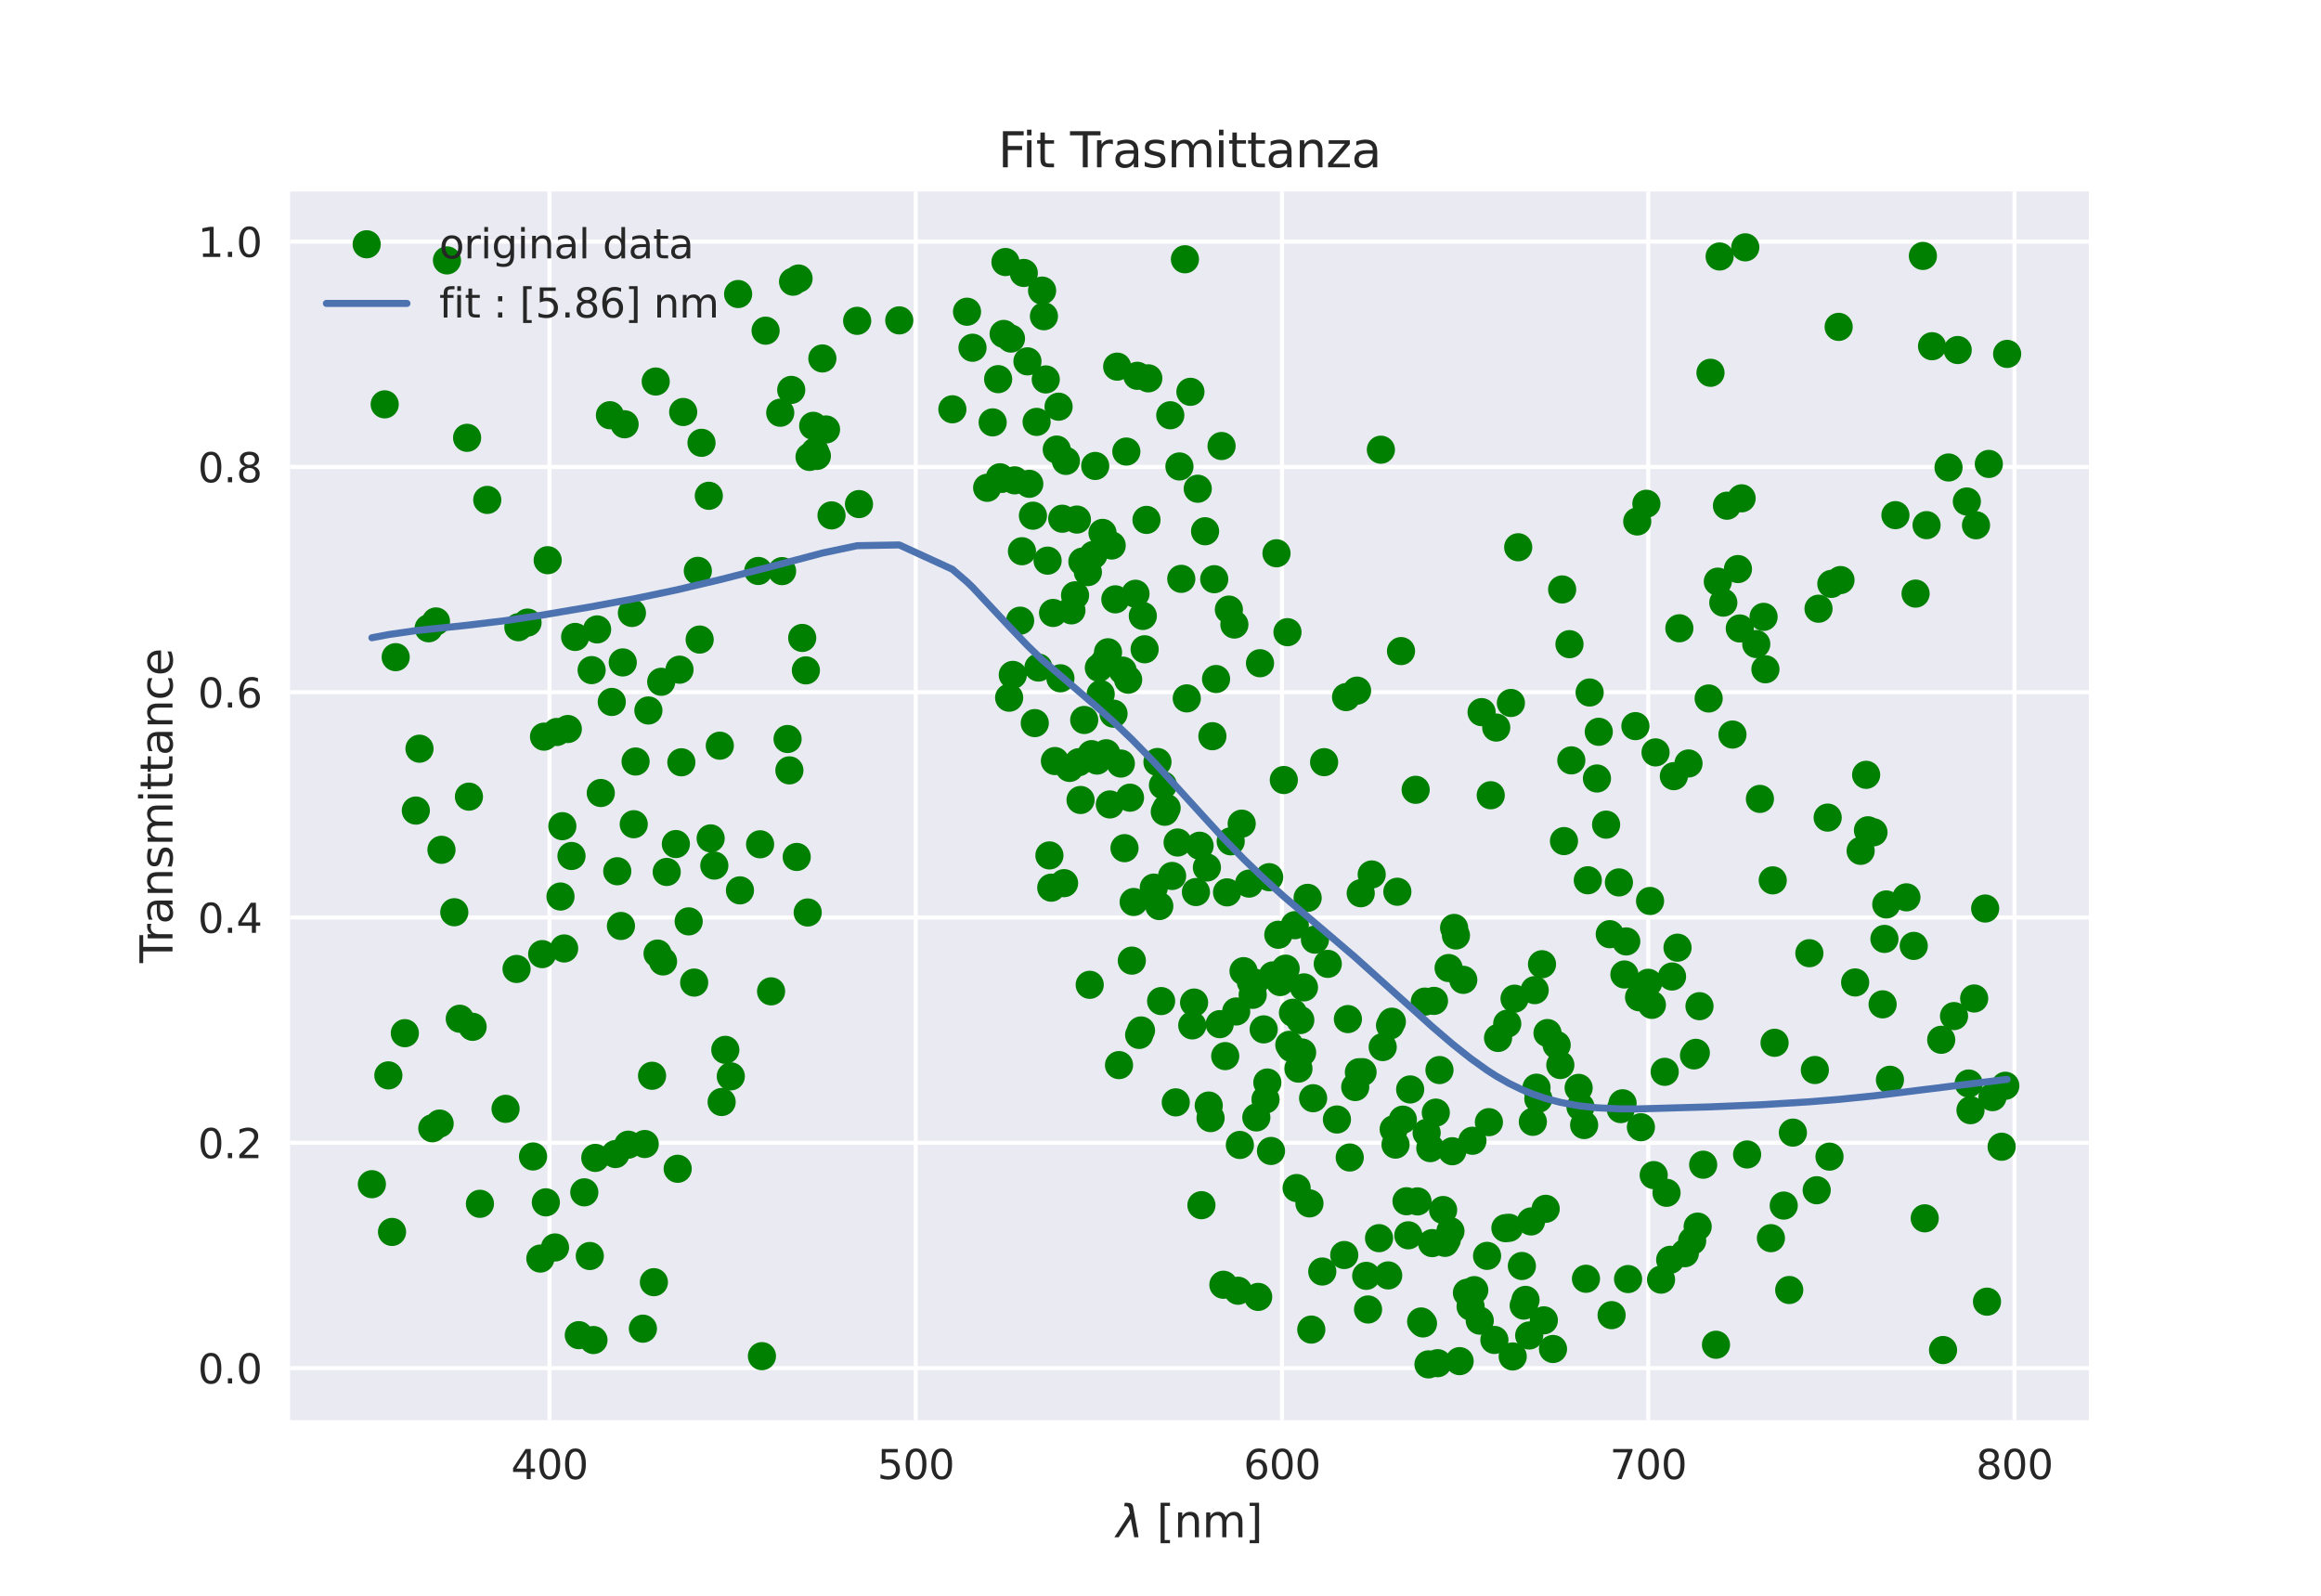 <?xml version="1.0" encoding="utf-8" standalone="no"?>
<!DOCTYPE svg PUBLIC "-//W3C//DTD SVG 1.1//EN"
  "http://www.w3.org/Graphics/SVG/1.1/DTD/svg11.dtd">
<svg xmlns:xlink="http://www.w3.org/1999/xlink" width="576pt" height="396pt" viewBox="0 0 576 396" xmlns="http://www.w3.org/2000/svg" version="1.1">
 <defs>
  <style type="text/css">*{stroke-linejoin: round; stroke-linecap: butt}</style>
 </defs>
 <g id="figure_1">
  <g id="patch_1">
   <path d="M 0 396 
L 576 396 
L 576 0 
L 0 0 
z
" style="fill: #ffffff"/>
  </g>
  <g id="axes_1">
   <g id="patch_2">
    <path d="M 72 352.44 
L 518.4 352.44 
L 518.4 47.52 
L 72 47.52 
z
" style="fill: #eaeaf2"/>
   </g>
   <g id="matplotlib.axis_1">
    <g id="xtick_1">
     <g id="line2d_1">
      <path d="M 136.372 352.44 
L 136.372 47.52 
" clip-path="url(#p995c43b481)" style="fill: none; stroke: #ffffff; stroke-linecap: round"/>
     </g>
     <g id="line2d_2"/>
     <g id="text_1">
      <!-- 400 -->
      <g style="fill: #262626" transform="translate(126.828 367.038) scale(0.1 -0.1)">
       <defs>
        <path id="DejaVuSans-34" d="M 2419 4116 
L 825 1625 
L 2419 1625 
L 2419 4116 
z
M 2253 4666 
L 3047 4666 
L 3047 1625 
L 3713 1625 
L 3713 1100 
L 3047 1100 
L 3047 0 
L 2419 0 
L 2419 1100 
L 313 1100 
L 313 1709 
L 2253 4666 
z
" transform="scale(0.016)"/>
        <path id="DejaVuSans-30" d="M 2034 4250 
Q 1547 4250 1301 3770 
Q 1056 3291 1056 2328 
Q 1056 1369 1301 889 
Q 1547 409 2034 409 
Q 2525 409 2770 889 
Q 3016 1369 3016 2328 
Q 3016 3291 2770 3770 
Q 2525 4250 2034 4250 
z
M 2034 4750 
Q 2819 4750 3233 4129 
Q 3647 3509 3647 2328 
Q 3647 1150 3233 529 
Q 2819 -91 2034 -91 
Q 1250 -91 836 529 
Q 422 1150 422 2328 
Q 422 3509 836 4129 
Q 1250 4750 2034 4750 
z
" transform="scale(0.016)"/>
       </defs>
       <use xlink:href="#DejaVuSans-34"/>
       <use xlink:href="#DejaVuSans-30" x="63.623"/>
       <use xlink:href="#DejaVuSans-30" x="127.246"/>
      </g>
     </g>
    </g>
    <g id="xtick_2">
     <g id="line2d_3">
      <path d="M 227.261 352.44 
L 227.261 47.52 
" clip-path="url(#p995c43b481)" style="fill: none; stroke: #ffffff; stroke-linecap: round"/>
     </g>
     <g id="line2d_4"/>
     <g id="text_2">
      <!-- 500 -->
      <g style="fill: #262626" transform="translate(217.717 367.038) scale(0.1 -0.1)">
       <defs>
        <path id="DejaVuSans-35" d="M 691 4666 
L 3169 4666 
L 3169 4134 
L 1269 4134 
L 1269 2991 
Q 1406 3038 1543 3061 
Q 1681 3084 1819 3084 
Q 2600 3084 3056 2656 
Q 3513 2228 3513 1497 
Q 3513 744 3044 326 
Q 2575 -91 1722 -91 
Q 1428 -91 1123 -41 
Q 819 9 494 109 
L 494 744 
Q 775 591 1075 516 
Q 1375 441 1709 441 
Q 2250 441 2565 725 
Q 2881 1009 2881 1497 
Q 2881 1984 2565 2268 
Q 2250 2553 1709 2553 
Q 1456 2553 1204 2497 
Q 953 2441 691 2322 
L 691 4666 
z
" transform="scale(0.016)"/>
       </defs>
       <use xlink:href="#DejaVuSans-35"/>
       <use xlink:href="#DejaVuSans-30" x="63.623"/>
       <use xlink:href="#DejaVuSans-30" x="127.246"/>
      </g>
     </g>
    </g>
    <g id="xtick_3">
     <g id="line2d_5">
      <path d="M 318.149 352.44 
L 318.149 47.52 
" clip-path="url(#p995c43b481)" style="fill: none; stroke: #ffffff; stroke-linecap: round"/>
     </g>
     <g id="line2d_6"/>
     <g id="text_3">
      <!-- 600 -->
      <g style="fill: #262626" transform="translate(308.606 367.038) scale(0.1 -0.1)">
       <defs>
        <path id="DejaVuSans-36" d="M 2113 2584 
Q 1688 2584 1439 2293 
Q 1191 2003 1191 1497 
Q 1191 994 1439 701 
Q 1688 409 2113 409 
Q 2538 409 2786 701 
Q 3034 994 3034 1497 
Q 3034 2003 2786 2293 
Q 2538 2584 2113 2584 
z
M 3366 4563 
L 3366 3988 
Q 3128 4100 2886 4159 
Q 2644 4219 2406 4219 
Q 1781 4219 1451 3797 
Q 1122 3375 1075 2522 
Q 1259 2794 1537 2939 
Q 1816 3084 2150 3084 
Q 2853 3084 3261 2657 
Q 3669 2231 3669 1497 
Q 3669 778 3244 343 
Q 2819 -91 2113 -91 
Q 1303 -91 875 529 
Q 447 1150 447 2328 
Q 447 3434 972 4092 
Q 1497 4750 2381 4750 
Q 2619 4750 2861 4703 
Q 3103 4656 3366 4563 
z
" transform="scale(0.016)"/>
       </defs>
       <use xlink:href="#DejaVuSans-36"/>
       <use xlink:href="#DejaVuSans-30" x="63.623"/>
       <use xlink:href="#DejaVuSans-30" x="127.246"/>
      </g>
     </g>
    </g>
    <g id="xtick_4">
     <g id="line2d_7">
      <path d="M 409.038 352.44 
L 409.038 47.52 
" clip-path="url(#p995c43b481)" style="fill: none; stroke: #ffffff; stroke-linecap: round"/>
     </g>
     <g id="line2d_8"/>
     <g id="text_4">
      <!-- 700 -->
      <g style="fill: #262626" transform="translate(399.494 367.038) scale(0.1 -0.1)">
       <defs>
        <path id="DejaVuSans-37" d="M 525 4666 
L 3525 4666 
L 3525 4397 
L 1831 0 
L 1172 0 
L 2766 4134 
L 525 4134 
L 525 4666 
z
" transform="scale(0.016)"/>
       </defs>
       <use xlink:href="#DejaVuSans-37"/>
       <use xlink:href="#DejaVuSans-30" x="63.623"/>
       <use xlink:href="#DejaVuSans-30" x="127.246"/>
      </g>
     </g>
    </g>
    <g id="xtick_5">
     <g id="line2d_9">
      <path d="M 499.927 352.44 
L 499.927 47.52 
" clip-path="url(#p995c43b481)" style="fill: none; stroke: #ffffff; stroke-linecap: round"/>
     </g>
     <g id="line2d_10"/>
     <g id="text_5">
      <!-- 800 -->
      <g style="fill: #262626" transform="translate(490.383 367.038) scale(0.1 -0.1)">
       <defs>
        <path id="DejaVuSans-38" d="M 2034 2216 
Q 1584 2216 1326 1975 
Q 1069 1734 1069 1313 
Q 1069 891 1326 650 
Q 1584 409 2034 409 
Q 2484 409 2743 651 
Q 3003 894 3003 1313 
Q 3003 1734 2745 1975 
Q 2488 2216 2034 2216 
z
M 1403 2484 
Q 997 2584 770 2862 
Q 544 3141 544 3541 
Q 544 4100 942 4425 
Q 1341 4750 2034 4750 
Q 2731 4750 3128 4425 
Q 3525 4100 3525 3541 
Q 3525 3141 3298 2862 
Q 3072 2584 2669 2484 
Q 3125 2378 3379 2068 
Q 3634 1759 3634 1313 
Q 3634 634 3220 271 
Q 2806 -91 2034 -91 
Q 1263 -91 848 271 
Q 434 634 434 1313 
Q 434 1759 690 2068 
Q 947 2378 1403 2484 
z
M 1172 3481 
Q 1172 3119 1398 2916 
Q 1625 2713 2034 2713 
Q 2441 2713 2670 2916 
Q 2900 3119 2900 3481 
Q 2900 3844 2670 4047 
Q 2441 4250 2034 4250 
Q 1625 4250 1398 4047 
Q 1172 3844 1172 3481 
z
" transform="scale(0.016)"/>
       </defs>
       <use xlink:href="#DejaVuSans-38"/>
       <use xlink:href="#DejaVuSans-30" x="63.623"/>
       <use xlink:href="#DejaVuSans-30" x="127.246"/>
      </g>
     </g>
    </g>
    <g id="text_6">
     <!-- $\lambda$ [nm] -->
     <g style="fill: #262626" transform="translate(277.05 381.476) scale(0.11 -0.11)">
      <defs>
       <path id="DejaVuSans-Oblique-3bb" d="M 2350 4316 
L 3125 0 
L 2516 0 
L 2038 2588 
L 328 0 
L -281 0 
L 1903 3356 
L 1794 3975 
Q 1725 4369 1391 4369 
L 1091 4369 
L 1184 4863 
L 1550 4856 
Q 2253 4847 2350 4316 
z
" transform="scale(0.016)"/>
       <path id="DejaVuSans-20" transform="scale(0.016)"/>
       <path id="DejaVuSans-5b" d="M 550 4863 
L 1875 4863 
L 1875 4416 
L 1125 4416 
L 1125 -397 
L 1875 -397 
L 1875 -844 
L 550 -844 
L 550 4863 
z
" transform="scale(0.016)"/>
       <path id="DejaVuSans-6e" d="M 3513 2113 
L 3513 0 
L 2938 0 
L 2938 2094 
Q 2938 2591 2744 2837 
Q 2550 3084 2163 3084 
Q 1697 3084 1428 2787 
Q 1159 2491 1159 1978 
L 1159 0 
L 581 0 
L 581 3500 
L 1159 3500 
L 1159 2956 
Q 1366 3272 1645 3428 
Q 1925 3584 2291 3584 
Q 2894 3584 3203 3211 
Q 3513 2838 3513 2113 
z
" transform="scale(0.016)"/>
       <path id="DejaVuSans-6d" d="M 3328 2828 
Q 3544 3216 3844 3400 
Q 4144 3584 4550 3584 
Q 5097 3584 5394 3201 
Q 5691 2819 5691 2113 
L 5691 0 
L 5113 0 
L 5113 2094 
Q 5113 2597 4934 2840 
Q 4756 3084 4391 3084 
Q 3944 3084 3684 2787 
Q 3425 2491 3425 1978 
L 3425 0 
L 2847 0 
L 2847 2094 
Q 2847 2600 2669 2842 
Q 2491 3084 2119 3084 
Q 1678 3084 1418 2786 
Q 1159 2488 1159 1978 
L 1159 0 
L 581 0 
L 581 3500 
L 1159 3500 
L 1159 2956 
Q 1356 3278 1631 3431 
Q 1906 3584 2284 3584 
Q 2666 3584 2933 3390 
Q 3200 3197 3328 2828 
z
" transform="scale(0.016)"/>
       <path id="DejaVuSans-5d" d="M 1947 4863 
L 1947 -844 
L 622 -844 
L 622 -397 
L 1369 -397 
L 1369 4416 
L 622 4416 
L 622 4863 
L 1947 4863 
z
" transform="scale(0.016)"/>
      </defs>
      <use xlink:href="#DejaVuSans-Oblique-3bb" transform="translate(0 0.016)"/>
      <use xlink:href="#DejaVuSans-20" transform="translate(59.18 0.016)"/>
      <use xlink:href="#DejaVuSans-5b" transform="translate(90.967 0.016)"/>
      <use xlink:href="#DejaVuSans-6e" transform="translate(129.98 0.016)"/>
      <use xlink:href="#DejaVuSans-6d" transform="translate(193.359 0.016)"/>
      <use xlink:href="#DejaVuSans-5d" transform="translate(290.771 0.016)"/>
     </g>
    </g>
   </g>
   <g id="matplotlib.axis_2">
    <g id="ytick_1">
     <g id="line2d_11">
      <path d="M 72 339.513 
L 518.4 339.513 
" clip-path="url(#p995c43b481)" style="fill: none; stroke: #ffffff; stroke-linecap: round"/>
     </g>
     <g id="line2d_12"/>
     <g id="text_7">
      <!-- 0.0 -->
      <g style="fill: #262626" transform="translate(49.097 343.312) scale(0.1 -0.1)">
       <defs>
        <path id="DejaVuSans-2e" d="M 684 794 
L 1344 794 
L 1344 0 
L 684 0 
L 684 794 
z
" transform="scale(0.016)"/>
       </defs>
       <use xlink:href="#DejaVuSans-30"/>
       <use xlink:href="#DejaVuSans-2e" x="63.623"/>
       <use xlink:href="#DejaVuSans-30" x="95.41"/>
      </g>
     </g>
    </g>
    <g id="ytick_2">
     <g id="line2d_13">
      <path d="M 72 283.603 
L 518.4 283.603 
" clip-path="url(#p995c43b481)" style="fill: none; stroke: #ffffff; stroke-linecap: round"/>
     </g>
     <g id="line2d_14"/>
     <g id="text_8">
      <!-- 0.2 -->
      <g style="fill: #262626" transform="translate(49.097 287.403) scale(0.1 -0.1)">
       <defs>
        <path id="DejaVuSans-32" d="M 1228 531 
L 3431 531 
L 3431 0 
L 469 0 
L 469 531 
Q 828 903 1448 1529 
Q 2069 2156 2228 2338 
Q 2531 2678 2651 2914 
Q 2772 3150 2772 3378 
Q 2772 3750 2511 3984 
Q 2250 4219 1831 4219 
Q 1534 4219 1204 4116 
Q 875 4013 500 3803 
L 500 4441 
Q 881 4594 1212 4672 
Q 1544 4750 1819 4750 
Q 2544 4750 2975 4387 
Q 3406 4025 3406 3419 
Q 3406 3131 3298 2873 
Q 3191 2616 2906 2266 
Q 2828 2175 2409 1742 
Q 1991 1309 1228 531 
z
" transform="scale(0.016)"/>
       </defs>
       <use xlink:href="#DejaVuSans-30"/>
       <use xlink:href="#DejaVuSans-2e" x="63.623"/>
       <use xlink:href="#DejaVuSans-32" x="95.41"/>
      </g>
     </g>
    </g>
    <g id="ytick_3">
     <g id="line2d_15">
      <path d="M 72 227.694 
L 518.4 227.694 
" clip-path="url(#p995c43b481)" style="fill: none; stroke: #ffffff; stroke-linecap: round"/>
     </g>
     <g id="line2d_16"/>
     <g id="text_9">
      <!-- 0.4 -->
      <g style="fill: #262626" transform="translate(49.097 231.493) scale(0.1 -0.1)">
       <use xlink:href="#DejaVuSans-30"/>
       <use xlink:href="#DejaVuSans-2e" x="63.623"/>
       <use xlink:href="#DejaVuSans-34" x="95.41"/>
      </g>
     </g>
    </g>
    <g id="ytick_4">
     <g id="line2d_17">
      <path d="M 72 171.784 
L 518.4 171.784 
" clip-path="url(#p995c43b481)" style="fill: none; stroke: #ffffff; stroke-linecap: round"/>
     </g>
     <g id="line2d_18"/>
     <g id="text_10">
      <!-- 0.6 -->
      <g style="fill: #262626" transform="translate(49.097 175.583) scale(0.1 -0.1)">
       <use xlink:href="#DejaVuSans-30"/>
       <use xlink:href="#DejaVuSans-2e" x="63.623"/>
       <use xlink:href="#DejaVuSans-36" x="95.41"/>
      </g>
     </g>
    </g>
    <g id="ytick_5">
     <g id="line2d_19">
      <path d="M 72 115.875 
L 518.4 115.875 
" clip-path="url(#p995c43b481)" style="fill: none; stroke: #ffffff; stroke-linecap: round"/>
     </g>
     <g id="line2d_20"/>
     <g id="text_11">
      <!-- 0.8 -->
      <g style="fill: #262626" transform="translate(49.097 119.674) scale(0.1 -0.1)">
       <use xlink:href="#DejaVuSans-30"/>
       <use xlink:href="#DejaVuSans-2e" x="63.623"/>
       <use xlink:href="#DejaVuSans-38" x="95.41"/>
      </g>
     </g>
    </g>
    <g id="ytick_6">
     <g id="line2d_21">
      <path d="M 72 59.965 
L 518.4 59.965 
" clip-path="url(#p995c43b481)" style="fill: none; stroke: #ffffff; stroke-linecap: round"/>
     </g>
     <g id="line2d_22"/>
     <g id="text_12">
      <!-- 1.0 -->
      <g style="fill: #262626" transform="translate(49.097 63.764) scale(0.1 -0.1)">
       <defs>
        <path id="DejaVuSans-31" d="M 794 531 
L 1825 531 
L 1825 4091 
L 703 3866 
L 703 4441 
L 1819 4666 
L 2450 4666 
L 2450 531 
L 3481 531 
L 3481 0 
L 794 0 
L 794 531 
z
" transform="scale(0.016)"/>
       </defs>
       <use xlink:href="#DejaVuSans-31"/>
       <use xlink:href="#DejaVuSans-2e" x="63.623"/>
       <use xlink:href="#DejaVuSans-30" x="95.41"/>
      </g>
     </g>
    </g>
    <g id="text_13">
     <!-- Transmittance -->
     <g style="fill: #262626" transform="translate(42.809 238.972) rotate(-90) scale(0.11 -0.11)">
      <defs>
       <path id="DejaVuSans-54" d="M -19 4666 
L 3928 4666 
L 3928 4134 
L 2272 4134 
L 2272 0 
L 1638 0 
L 1638 4134 
L -19 4134 
L -19 4666 
z
" transform="scale(0.016)"/>
       <path id="DejaVuSans-72" d="M 2631 2963 
Q 2534 3019 2420 3045 
Q 2306 3072 2169 3072 
Q 1681 3072 1420 2755 
Q 1159 2438 1159 1844 
L 1159 0 
L 581 0 
L 581 3500 
L 1159 3500 
L 1159 2956 
Q 1341 3275 1631 3429 
Q 1922 3584 2338 3584 
Q 2397 3584 2469 3576 
Q 2541 3569 2628 3553 
L 2631 2963 
z
" transform="scale(0.016)"/>
       <path id="DejaVuSans-61" d="M 2194 1759 
Q 1497 1759 1228 1600 
Q 959 1441 959 1056 
Q 959 750 1161 570 
Q 1363 391 1709 391 
Q 2188 391 2477 730 
Q 2766 1069 2766 1631 
L 2766 1759 
L 2194 1759 
z
M 3341 1997 
L 3341 0 
L 2766 0 
L 2766 531 
Q 2569 213 2275 61 
Q 1981 -91 1556 -91 
Q 1019 -91 701 211 
Q 384 513 384 1019 
Q 384 1609 779 1909 
Q 1175 2209 1959 2209 
L 2766 2209 
L 2766 2266 
Q 2766 2663 2505 2880 
Q 2244 3097 1772 3097 
Q 1472 3097 1187 3025 
Q 903 2953 641 2809 
L 641 3341 
Q 956 3463 1253 3523 
Q 1550 3584 1831 3584 
Q 2591 3584 2966 3190 
Q 3341 2797 3341 1997 
z
" transform="scale(0.016)"/>
       <path id="DejaVuSans-73" d="M 2834 3397 
L 2834 2853 
Q 2591 2978 2328 3040 
Q 2066 3103 1784 3103 
Q 1356 3103 1142 2972 
Q 928 2841 928 2578 
Q 928 2378 1081 2264 
Q 1234 2150 1697 2047 
L 1894 2003 
Q 2506 1872 2764 1633 
Q 3022 1394 3022 966 
Q 3022 478 2636 193 
Q 2250 -91 1575 -91 
Q 1294 -91 989 -36 
Q 684 19 347 128 
L 347 722 
Q 666 556 975 473 
Q 1284 391 1588 391 
Q 1994 391 2212 530 
Q 2431 669 2431 922 
Q 2431 1156 2273 1281 
Q 2116 1406 1581 1522 
L 1381 1569 
Q 847 1681 609 1914 
Q 372 2147 372 2553 
Q 372 3047 722 3315 
Q 1072 3584 1716 3584 
Q 2034 3584 2315 3537 
Q 2597 3491 2834 3397 
z
" transform="scale(0.016)"/>
       <path id="DejaVuSans-69" d="M 603 3500 
L 1178 3500 
L 1178 0 
L 603 0 
L 603 3500 
z
M 603 4863 
L 1178 4863 
L 1178 4134 
L 603 4134 
L 603 4863 
z
" transform="scale(0.016)"/>
       <path id="DejaVuSans-74" d="M 1172 4494 
L 1172 3500 
L 2356 3500 
L 2356 3053 
L 1172 3053 
L 1172 1153 
Q 1172 725 1289 603 
Q 1406 481 1766 481 
L 2356 481 
L 2356 0 
L 1766 0 
Q 1100 0 847 248 
Q 594 497 594 1153 
L 594 3053 
L 172 3053 
L 172 3500 
L 594 3500 
L 594 4494 
L 1172 4494 
z
" transform="scale(0.016)"/>
       <path id="DejaVuSans-63" d="M 3122 3366 
L 3122 2828 
Q 2878 2963 2633 3030 
Q 2388 3097 2138 3097 
Q 1578 3097 1268 2742 
Q 959 2388 959 1747 
Q 959 1106 1268 751 
Q 1578 397 2138 397 
Q 2388 397 2633 464 
Q 2878 531 3122 666 
L 3122 134 
Q 2881 22 2623 -34 
Q 2366 -91 2075 -91 
Q 1284 -91 818 406 
Q 353 903 353 1747 
Q 353 2603 823 3093 
Q 1294 3584 2113 3584 
Q 2378 3584 2631 3529 
Q 2884 3475 3122 3366 
z
" transform="scale(0.016)"/>
       <path id="DejaVuSans-65" d="M 3597 1894 
L 3597 1613 
L 953 1613 
Q 991 1019 1311 708 
Q 1631 397 2203 397 
Q 2534 397 2845 478 
Q 3156 559 3463 722 
L 3463 178 
Q 3153 47 2828 -22 
Q 2503 -91 2169 -91 
Q 1331 -91 842 396 
Q 353 884 353 1716 
Q 353 2575 817 3079 
Q 1281 3584 2069 3584 
Q 2775 3584 3186 3129 
Q 3597 2675 3597 1894 
z
M 3022 2063 
Q 3016 2534 2758 2815 
Q 2500 3097 2075 3097 
Q 1594 3097 1305 2825 
Q 1016 2553 972 2059 
L 3022 2063 
z
" transform="scale(0.016)"/>
      </defs>
      <use xlink:href="#DejaVuSans-54"/>
      <use xlink:href="#DejaVuSans-72" x="46.334"/>
      <use xlink:href="#DejaVuSans-61" x="87.447"/>
      <use xlink:href="#DejaVuSans-6e" x="148.727"/>
      <use xlink:href="#DejaVuSans-73" x="212.105"/>
      <use xlink:href="#DejaVuSans-6d" x="264.205"/>
      <use xlink:href="#DejaVuSans-69" x="361.617"/>
      <use xlink:href="#DejaVuSans-74" x="389.4"/>
      <use xlink:href="#DejaVuSans-74" x="428.609"/>
      <use xlink:href="#DejaVuSans-61" x="467.818"/>
      <use xlink:href="#DejaVuSans-6e" x="529.098"/>
      <use xlink:href="#DejaVuSans-63" x="592.477"/>
      <use xlink:href="#DejaVuSans-65" x="647.457"/>
     </g>
    </g>
   </g>
   <g id="line2d_23">
    <defs>
     <path id="m16a4a3dae0" d="M 0 3.5 
C 0.928 3.5 1.819 3.131 2.475 2.475 
C 3.131 1.819 3.5 0.928 3.5 0 
C 3.5 -0.928 3.131 -1.819 2.475 -2.475 
C 1.819 -3.131 0.928 -3.5 0 -3.5 
C -0.928 -3.5 -1.819 -3.131 -2.475 -2.475 
C -3.131 -1.819 -3.5 -0.928 -3.5 0 
C -3.5 0.928 -3.131 1.819 -2.475 2.475 
C -1.819 3.131 -0.928 3.5 0 3.5 
z
"/>
    </defs>
    <g clip-path="url(#p995c43b481)">
     <use xlink:href="#m16a4a3dae0" x="498.109" y="87.822" style="fill: #008000"/>
     <use xlink:href="#m16a4a3dae0" x="497.655" y="269.443" style="fill: #008000"/>
     <use xlink:href="#m16a4a3dae0" x="496.746" y="284.571" style="fill: #008000"/>
     <use xlink:href="#m16a4a3dae0" x="494.474" y="272.262" style="fill: #008000"/>
     <use xlink:href="#m16a4a3dae0" x="493.565" y="115.126" style="fill: #008000"/>
     <use xlink:href="#m16a4a3dae0" x="493.11" y="323.017" style="fill: #008000"/>
     <use xlink:href="#m16a4a3dae0" x="492.656" y="225.455" style="fill: #008000"/>
     <use xlink:href="#m16a4a3dae0" x="490.384" y="130.346" style="fill: #008000"/>
     <use xlink:href="#m16a4a3dae0" x="489.929" y="247.779" style="fill: #008000"/>
     <use xlink:href="#m16a4a3dae0" x="489.02" y="275.499" style="fill: #008000"/>
     <use xlink:href="#m16a4a3dae0" x="488.566" y="268.881" style="fill: #008000"/>
     <use xlink:href="#m16a4a3dae0" x="488.111" y="124.45" style="fill: #008000"/>
     <use xlink:href="#m16a4a3dae0" x="485.839" y="86.86" style="fill: #008000"/>
     <use xlink:href="#m16a4a3dae0" x="484.93" y="252.147" style="fill: #008000"/>
     <use xlink:href="#m16a4a3dae0" x="483.567" y="116.008" style="fill: #008000"/>
     <use xlink:href="#m16a4a3dae0" x="482.204" y="335.022" style="fill: #008000"/>
     <use xlink:href="#m16a4a3dae0" x="481.749" y="258.03" style="fill: #008000"/>
     <use xlink:href="#m16a4a3dae0" x="479.477" y="85.917" style="fill: #008000"/>
     <use xlink:href="#m16a4a3dae0" x="478.114" y="130.322" style="fill: #008000"/>
     <use xlink:href="#m16a4a3dae0" x="477.659" y="302.333" style="fill: #008000"/>
     <use xlink:href="#m16a4a3dae0" x="477.205" y="63.512" style="fill: #008000"/>
     <use xlink:href="#m16a4a3dae0" x="475.387" y="147.307" style="fill: #008000"/>
     <use xlink:href="#m16a4a3dae0" x="474.932" y="234.732" style="fill: #008000"/>
     <use xlink:href="#m16a4a3dae0" x="473.115" y="222.679" style="fill: #008000"/>
     <use xlink:href="#m16a4a3dae0" x="470.388" y="127.838" style="fill: #008000"/>
     <use xlink:href="#m16a4a3dae0" x="469.025" y="267.954" style="fill: #008000"/>
     <use xlink:href="#m16a4a3dae0" x="468.116" y="224.444" style="fill: #008000"/>
     <use xlink:href="#m16a4a3dae0" x="467.661" y="232.998" style="fill: #008000"/>
     <use xlink:href="#m16a4a3dae0" x="467.207" y="249.232" style="fill: #008000"/>
     <use xlink:href="#m16a4a3dae0" x="464.935" y="206.536" style="fill: #008000"/>
     <use xlink:href="#m16a4a3dae0" x="463.571" y="206.042" style="fill: #008000"/>
     <use xlink:href="#m16a4a3dae0" x="463.117" y="192.274" style="fill: #008000"/>
     <use xlink:href="#m16a4a3dae0" x="461.754" y="211.14" style="fill: #008000"/>
     <use xlink:href="#m16a4a3dae0" x="460.39" y="243.804" style="fill: #008000"/>
     <use xlink:href="#m16a4a3dae0" x="456.755" y="143.944" style="fill: #008000"/>
     <use xlink:href="#m16a4a3dae0" x="456.3" y="81.116" style="fill: #008000"/>
     <use xlink:href="#m16a4a3dae0" x="454.483" y="144.894" style="fill: #008000"/>
     <use xlink:href="#m16a4a3dae0" x="454.028" y="287.028" style="fill: #008000"/>
     <use xlink:href="#m16a4a3dae0" x="453.574" y="202.89" style="fill: #008000"/>
     <use xlink:href="#m16a4a3dae0" x="451.301" y="151.056" style="fill: #008000"/>
     <use xlink:href="#m16a4a3dae0" x="450.847" y="295.364" style="fill: #008000"/>
     <use xlink:href="#m16a4a3dae0" x="450.393" y="265.533" style="fill: #008000"/>
     <use xlink:href="#m16a4a3dae0" x="449.029" y="236.545" style="fill: #008000"/>
     <use xlink:href="#m16a4a3dae0" x="444.939" y="281.065" style="fill: #008000"/>
     <use xlink:href="#m16a4a3dae0" x="444.03" y="320.122" style="fill: #008000"/>
     <use xlink:href="#m16a4a3dae0" x="442.667" y="299.171" style="fill: #008000"/>
     <use xlink:href="#m16a4a3dae0" x="440.395" y="258.779" style="fill: #008000"/>
     <use xlink:href="#m16a4a3dae0" x="439.94" y="218.468" style="fill: #008000"/>
     <use xlink:href="#m16a4a3dae0" x="439.486" y="307.261" style="fill: #008000"/>
     <use xlink:href="#m16a4a3dae0" x="438.123" y="166.083" style="fill: #008000"/>
     <use xlink:href="#m16a4a3dae0" x="437.668" y="153.078" style="fill: #008000"/>
     <use xlink:href="#m16a4a3dae0" x="436.759" y="198.251" style="fill: #008000"/>
     <use xlink:href="#m16a4a3dae0" x="435.85" y="159.823" style="fill: #008000"/>
     <use xlink:href="#m16a4a3dae0" x="433.578" y="286.487" style="fill: #008000"/>
     <use xlink:href="#m16a4a3dae0" x="433.124" y="61.38" style="fill: #008000"/>
     <use xlink:href="#m16a4a3dae0" x="432.215" y="123.662" style="fill: #008000"/>
     <use xlink:href="#m16a4a3dae0" x="431.76" y="155.959" style="fill: #008000"/>
     <use xlink:href="#m16a4a3dae0" x="431.306" y="141.215" style="fill: #008000"/>
     <use xlink:href="#m16a4a3dae0" x="429.943" y="182.282" style="fill: #008000"/>
     <use xlink:href="#m16a4a3dae0" x="428.579" y="125.495" style="fill: #008000"/>
     <use xlink:href="#m16a4a3dae0" x="427.67" y="149.546" style="fill: #008000"/>
     <use xlink:href="#m16a4a3dae0" x="426.761" y="63.65" style="fill: #008000"/>
     <use xlink:href="#m16a4a3dae0" x="426.307" y="144.34" style="fill: #008000"/>
     <use xlink:href="#m16a4a3dae0" x="425.853" y="333.711" style="fill: #008000"/>
     <use xlink:href="#m16a4a3dae0" x="424.489" y="92.508" style="fill: #008000"/>
     <use xlink:href="#m16a4a3dae0" x="424.035" y="173.331" style="fill: #008000"/>
     <use xlink:href="#m16a4a3dae0" x="422.671" y="289.03" style="fill: #008000"/>
     <use xlink:href="#m16a4a3dae0" x="421.763" y="249.693" style="fill: #008000"/>
     <use xlink:href="#m16a4a3dae0" x="421.308" y="304.392" style="fill: #008000"/>
     <use xlink:href="#m16a4a3dae0" x="420.854" y="261.271" style="fill: #008000"/>
     <use xlink:href="#m16a4a3dae0" x="420.399" y="261.9" style="fill: #008000"/>
     <use xlink:href="#m16a4a3dae0" x="419.945" y="307.926" style="fill: #008000"/>
     <use xlink:href="#m16a4a3dae0" x="419.036" y="189.458" style="fill: #008000"/>
     <use xlink:href="#m16a4a3dae0" x="418.127" y="310.991" style="fill: #008000"/>
     <use xlink:href="#m16a4a3dae0" x="416.764" y="155.91" style="fill: #008000"/>
     <use xlink:href="#m16a4a3dae0" x="416.309" y="235.174" style="fill: #008000"/>
     <use xlink:href="#m16a4a3dae0" x="415.4" y="192.604" style="fill: #008000"/>
     <use xlink:href="#m16a4a3dae0" x="414.946" y="242.331" style="fill: #008000"/>
     <use xlink:href="#m16a4a3dae0" x="414.491" y="312.635" style="fill: #008000"/>
     <use xlink:href="#m16a4a3dae0" x="413.583" y="296.003" style="fill: #008000"/>
     <use xlink:href="#m16a4a3dae0" x="413.128" y="265.981" style="fill: #008000"/>
     <use xlink:href="#m16a4a3dae0" x="412.219" y="317.55" style="fill: #008000"/>
     <use xlink:href="#m16a4a3dae0" x="410.856" y="186.712" style="fill: #008000"/>
     <use xlink:href="#m16a4a3dae0" x="410.401" y="291.609" style="fill: #008000"/>
     <use xlink:href="#m16a4a3dae0" x="409.947" y="249.364" style="fill: #008000"/>
     <use xlink:href="#m16a4a3dae0" x="409.493" y="223.583" style="fill: #008000"/>
     <use xlink:href="#m16a4a3dae0" x="409.038" y="243.884" style="fill: #008000"/>
     <use xlink:href="#m16a4a3dae0" x="408.584" y="125.011" style="fill: #008000"/>
     <use xlink:href="#m16a4a3dae0" x="407.22" y="279.725" style="fill: #008000"/>
     <use xlink:href="#m16a4a3dae0" x="406.766" y="247.474" style="fill: #008000"/>
     <use xlink:href="#m16a4a3dae0" x="406.311" y="129.405" style="fill: #008000"/>
     <use xlink:href="#m16a4a3dae0" x="405.857" y="180.193" style="fill: #008000"/>
     <use xlink:href="#m16a4a3dae0" x="404.039" y="317.406" style="fill: #008000"/>
     <use xlink:href="#m16a4a3dae0" x="403.585" y="233.619" style="fill: #008000"/>
     <use xlink:href="#m16a4a3dae0" x="403.13" y="241.826" style="fill: #008000"/>
     <use xlink:href="#m16a4a3dae0" x="402.676" y="273.788" style="fill: #008000"/>
     <use xlink:href="#m16a4a3dae0" x="402.221" y="275.234" style="fill: #008000"/>
     <use xlink:href="#m16a4a3dae0" x="401.767" y="218.978" style="fill: #008000"/>
     <use xlink:href="#m16a4a3dae0" x="399.949" y="326.36" style="fill: #008000"/>
     <use xlink:href="#m16a4a3dae0" x="399.495" y="231.824" style="fill: #008000"/>
     <use xlink:href="#m16a4a3dae0" x="398.586" y="204.642" style="fill: #008000"/>
     <use xlink:href="#m16a4a3dae0" x="396.768" y="181.601" style="fill: #008000"/>
     <use xlink:href="#m16a4a3dae0" x="396.314" y="193.187" style="fill: #008000"/>
     <use xlink:href="#m16a4a3dae0" x="394.496" y="171.85" style="fill: #008000"/>
     <use xlink:href="#m16a4a3dae0" x="394.041" y="218.444" style="fill: #008000"/>
     <use xlink:href="#m16a4a3dae0" x="393.587" y="317.334" style="fill: #008000"/>
     <use xlink:href="#m16a4a3dae0" x="393.133" y="279.183" style="fill: #008000"/>
     <use xlink:href="#m16a4a3dae0" x="392.224" y="274.68" style="fill: #008000"/>
     <use xlink:href="#m16a4a3dae0" x="391.769" y="269.962" style="fill: #008000"/>
     <use xlink:href="#m16a4a3dae0" x="389.952" y="188.693" style="fill: #008000"/>
     <use xlink:href="#m16a4a3dae0" x="389.497" y="159.855" style="fill: #008000"/>
     <use xlink:href="#m16a4a3dae0" x="388.134" y="208.721" style="fill: #008000"/>
     <use xlink:href="#m16a4a3dae0" x="387.679" y="146.276" style="fill: #008000"/>
     <use xlink:href="#m16a4a3dae0" x="387.225" y="264.292" style="fill: #008000"/>
     <use xlink:href="#m16a4a3dae0" x="386.316" y="259.326" style="fill: #008000"/>
     <use xlink:href="#m16a4a3dae0" x="385.407" y="334.758" style="fill: #008000"/>
     <use xlink:href="#m16a4a3dae0" x="384.044" y="256.36" style="fill: #008000"/>
     <use xlink:href="#m16a4a3dae0" x="383.589" y="299.979" style="fill: #008000"/>
     <use xlink:href="#m16a4a3dae0" x="383.135" y="327.65" style="fill: #008000"/>
     <use xlink:href="#m16a4a3dae0" x="382.68" y="239.28" style="fill: #008000"/>
     <use xlink:href="#m16a4a3dae0" x="381.772" y="272.674" style="fill: #008000"/>
     <use xlink:href="#m16a4a3dae0" x="381.317" y="269.917" style="fill: #008000"/>
     <use xlink:href="#m16a4a3dae0" x="380.863" y="245.712" style="fill: #008000"/>
     <use xlink:href="#m16a4a3dae0" x="380.408" y="278.386" style="fill: #008000"/>
     <use xlink:href="#m16a4a3dae0" x="379.954" y="303.108" style="fill: #008000"/>
     <use xlink:href="#m16a4a3dae0" x="379.499" y="331.409" style="fill: #008000"/>
     <use xlink:href="#m16a4a3dae0" x="378.59" y="322.574" style="fill: #008000"/>
     <use xlink:href="#m16a4a3dae0" x="378.136" y="323.993" style="fill: #008000"/>
     <use xlink:href="#m16a4a3dae0" x="377.682" y="314.165" style="fill: #008000"/>
     <use xlink:href="#m16a4a3dae0" x="376.773" y="135.806" style="fill: #008000"/>
     <use xlink:href="#m16a4a3dae0" x="375.864" y="247.824" style="fill: #008000"/>
     <use xlink:href="#m16a4a3dae0" x="375.409" y="336.613" style="fill: #008000"/>
     <use xlink:href="#m16a4a3dae0" x="374.955" y="174.447" style="fill: #008000"/>
     <use xlink:href="#m16a4a3dae0" x="374.5" y="304.685" style="fill: #008000"/>
     <use xlink:href="#m16a4a3dae0" x="374.046" y="254.029" style="fill: #008000"/>
     <use xlink:href="#m16a4a3dae0" x="373.592" y="304.775" style="fill: #008000"/>
     <use xlink:href="#m16a4a3dae0" x="371.774" y="257.571" style="fill: #008000"/>
     <use xlink:href="#m16a4a3dae0" x="371.319" y="180.549" style="fill: #008000"/>
     <use xlink:href="#m16a4a3dae0" x="370.865" y="332.517" style="fill: #008000"/>
     <use xlink:href="#m16a4a3dae0" x="369.956" y="197.346" style="fill: #008000"/>
     <use xlink:href="#m16a4a3dae0" x="369.502" y="278.472" style="fill: #008000"/>
     <use xlink:href="#m16a4a3dae0" x="369.047" y="311.654" style="fill: #008000"/>
     <use xlink:href="#m16a4a3dae0" x="367.684" y="176.72" style="fill: #008000"/>
     <use xlink:href="#m16a4a3dae0" x="367.229" y="327.721" style="fill: #008000"/>
     <use xlink:href="#m16a4a3dae0" x="365.866" y="320.16" style="fill: #008000"/>
     <use xlink:href="#m16a4a3dae0" x="365.412" y="283.083" style="fill: #008000"/>
     <use xlink:href="#m16a4a3dae0" x="364.957" y="324.222" style="fill: #008000"/>
     <use xlink:href="#m16a4a3dae0" x="364.048" y="320.813" style="fill: #008000"/>
     <use xlink:href="#m16a4a3dae0" x="363.139" y="243.156" style="fill: #008000"/>
     <use xlink:href="#m16a4a3dae0" x="362.23" y="337.773" style="fill: #008000"/>
     <use xlink:href="#m16a4a3dae0" x="361.322" y="232.145" style="fill: #008000"/>
     <use xlink:href="#m16a4a3dae0" x="360.867" y="230.271" style="fill: #008000"/>
     <use xlink:href="#m16a4a3dae0" x="360.413" y="285.684" style="fill: #008000"/>
     <use xlink:href="#m16a4a3dae0" x="359.958" y="305.529" style="fill: #008000"/>
     <use xlink:href="#m16a4a3dae0" x="359.504" y="240.226" style="fill: #008000"/>
     <use xlink:href="#m16a4a3dae0" x="359.049" y="307.628" style="fill: #008000"/>
     <use xlink:href="#m16a4a3dae0" x="358.595" y="308.426" style="fill: #008000"/>
     <use xlink:href="#m16a4a3dae0" x="358.14" y="300.277" style="fill: #008000"/>
     <use xlink:href="#m16a4a3dae0" x="357.232" y="265.54" style="fill: #008000"/>
     <use xlink:href="#m16a4a3dae0" x="356.777" y="338.281" style="fill: #008000"/>
     <use xlink:href="#m16a4a3dae0" x="356.323" y="276.105" style="fill: #008000"/>
     <use xlink:href="#m16a4a3dae0" x="355.868" y="248.377" style="fill: #008000"/>
     <use xlink:href="#m16a4a3dae0" x="355.414" y="308.486" style="fill: #008000"/>
     <use xlink:href="#m16a4a3dae0" x="354.959" y="284.916" style="fill: #008000"/>
     <use xlink:href="#m16a4a3dae0" x="354.505" y="338.58" style="fill: #008000"/>
     <use xlink:href="#m16a4a3dae0" x="354.05" y="281.118" style="fill: #008000"/>
     <use xlink:href="#m16a4a3dae0" x="353.596" y="248.554" style="fill: #008000"/>
     <use xlink:href="#m16a4a3dae0" x="353.142" y="328.417" style="fill: #008000"/>
     <use xlink:href="#m16a4a3dae0" x="352.687" y="327.932" style="fill: #008000"/>
     <use xlink:href="#m16a4a3dae0" x="351.778" y="298.132" style="fill: #008000"/>
     <use xlink:href="#m16a4a3dae0" x="351.324" y="195.995" style="fill: #008000"/>
     <use xlink:href="#m16a4a3dae0" x="349.96" y="270.352" style="fill: #008000"/>
     <use xlink:href="#m16a4a3dae0" x="349.506" y="306.55" style="fill: #008000"/>
     <use xlink:href="#m16a4a3dae0" x="349.052" y="298.095" style="fill: #008000"/>
     <use xlink:href="#m16a4a3dae0" x="348.143" y="277.849" style="fill: #008000"/>
     <use xlink:href="#m16a4a3dae0" x="347.688" y="161.569" style="fill: #008000"/>
     <use xlink:href="#m16a4a3dae0" x="346.779" y="221.29" style="fill: #008000"/>
     <use xlink:href="#m16a4a3dae0" x="346.325" y="284.04" style="fill: #008000"/>
     <use xlink:href="#m16a4a3dae0" x="345.87" y="280.232" style="fill: #008000"/>
     <use xlink:href="#m16a4a3dae0" x="345.416" y="253.54" style="fill: #008000"/>
     <use xlink:href="#m16a4a3dae0" x="344.962" y="254.469" style="fill: #008000"/>
     <use xlink:href="#m16a4a3dae0" x="344.507" y="316.504" style="fill: #008000"/>
     <use xlink:href="#m16a4a3dae0" x="343.144" y="259.835" style="fill: #008000"/>
     <use xlink:href="#m16a4a3dae0" x="342.689" y="111.595" style="fill: #008000"/>
     <use xlink:href="#m16a4a3dae0" x="342.235" y="307.259" style="fill: #008000"/>
     <use xlink:href="#m16a4a3dae0" x="340.417" y="217.005" style="fill: #008000"/>
     <use xlink:href="#m16a4a3dae0" x="339.508" y="324.957" style="fill: #008000"/>
     <use xlink:href="#m16a4a3dae0" x="339.054" y="316.611" style="fill: #008000"/>
     <use xlink:href="#m16a4a3dae0" x="338.145" y="266.063" style="fill: #008000"/>
     <use xlink:href="#m16a4a3dae0" x="337.69" y="221.66" style="fill: #008000"/>
     <use xlink:href="#m16a4a3dae0" x="337.236" y="266.084" style="fill: #008000"/>
     <use xlink:href="#m16a4a3dae0" x="336.782" y="171.386" style="fill: #008000"/>
     <use xlink:href="#m16a4a3dae0" x="336.327" y="269.758" style="fill: #008000"/>
     <use xlink:href="#m16a4a3dae0" x="334.964" y="287.242" style="fill: #008000"/>
     <use xlink:href="#m16a4a3dae0" x="334.509" y="252.892" style="fill: #008000"/>
     <use xlink:href="#m16a4a3dae0" x="334.055" y="172.989" style="fill: #008000"/>
     <use xlink:href="#m16a4a3dae0" x="333.6" y="311.441" style="fill: #008000"/>
     <use xlink:href="#m16a4a3dae0" x="331.783" y="277.811" style="fill: #008000"/>
     <use xlink:href="#m16a4a3dae0" x="329.51" y="239.187" style="fill: #008000"/>
     <use xlink:href="#m16a4a3dae0" x="328.602" y="189.136" style="fill: #008000"/>
     <use xlink:href="#m16a4a3dae0" x="328.147" y="315.536" style="fill: #008000"/>
     <use xlink:href="#m16a4a3dae0" x="326.329" y="233.179" style="fill: #008000"/>
     <use xlink:href="#m16a4a3dae0" x="325.875" y="272.532" style="fill: #008000"/>
     <use xlink:href="#m16a4a3dae0" x="325.421" y="329.944" style="fill: #008000"/>
     <use xlink:href="#m16a4a3dae0" x="324.966" y="298.628" style="fill: #008000"/>
     <use xlink:href="#m16a4a3dae0" x="324.512" y="222.808" style="fill: #008000"/>
     <use xlink:href="#m16a4a3dae0" x="323.603" y="245.023" style="fill: #008000"/>
     <use xlink:href="#m16a4a3dae0" x="323.148" y="261.182" style="fill: #008000"/>
     <use xlink:href="#m16a4a3dae0" x="322.694" y="253.133" style="fill: #008000"/>
     <use xlink:href="#m16a4a3dae0" x="322.239" y="265.191" style="fill: #008000"/>
     <use xlink:href="#m16a4a3dae0" x="321.785" y="294.822" style="fill: #008000"/>
     <use xlink:href="#m16a4a3dae0" x="321.331" y="229.595" style="fill: #008000"/>
     <use xlink:href="#m16a4a3dae0" x="320.876" y="251.326" style="fill: #008000"/>
     <use xlink:href="#m16a4a3dae0" x="320.422" y="260.043" style="fill: #008000"/>
     <use xlink:href="#m16a4a3dae0" x="319.967" y="259.283" style="fill: #008000"/>
     <use xlink:href="#m16a4a3dae0" x="319.513" y="156.878" style="fill: #008000"/>
     <use xlink:href="#m16a4a3dae0" x="319.058" y="240.374" style="fill: #008000"/>
     <use xlink:href="#m16a4a3dae0" x="318.604" y="193.564" style="fill: #008000"/>
     <use xlink:href="#m16a4a3dae0" x="317.695" y="243.704" style="fill: #008000"/>
     <use xlink:href="#m16a4a3dae0" x="317.241" y="231.968" style="fill: #008000"/>
     <use xlink:href="#m16a4a3dae0" x="316.786" y="137.299" style="fill: #008000"/>
     <use xlink:href="#m16a4a3dae0" x="315.877" y="242.055" style="fill: #008000"/>
     <use xlink:href="#m16a4a3dae0" x="315.423" y="285.619" style="fill: #008000"/>
     <use xlink:href="#m16a4a3dae0" x="314.968" y="217.676" style="fill: #008000"/>
     <use xlink:href="#m16a4a3dae0" x="314.514" y="268.634" style="fill: #008000"/>
     <use xlink:href="#m16a4a3dae0" x="314.059" y="272.847" style="fill: #008000"/>
     <use xlink:href="#m16a4a3dae0" x="313.605" y="255.448" style="fill: #008000"/>
     <use xlink:href="#m16a4a3dae0" x="312.696" y="164.584" style="fill: #008000"/>
     <use xlink:href="#m16a4a3dae0" x="312.242" y="321.833" style="fill: #008000"/>
     <use xlink:href="#m16a4a3dae0" x="311.787" y="277.297" style="fill: #008000"/>
     <use xlink:href="#m16a4a3dae0" x="311.333" y="243.851" style="fill: #008000"/>
     <use xlink:href="#m16a4a3dae0" x="310.878" y="246.875" style="fill: #008000"/>
     <use xlink:href="#m16a4a3dae0" x="310.424" y="243.661" style="fill: #008000"/>
     <use xlink:href="#m16a4a3dae0" x="309.969" y="219.269" style="fill: #008000"/>
     <use xlink:href="#m16a4a3dae0" x="308.606" y="240.996" style="fill: #008000"/>
     <use xlink:href="#m16a4a3dae0" x="308.152" y="204.396" style="fill: #008000"/>
     <use xlink:href="#m16a4a3dae0" x="307.697" y="284.128" style="fill: #008000"/>
     <use xlink:href="#m16a4a3dae0" x="307.243" y="320.304" style="fill: #008000"/>
     <use xlink:href="#m16a4a3dae0" x="306.788" y="251.001" style="fill: #008000"/>
     <use xlink:href="#m16a4a3dae0" x="306.334" y="154.982" style="fill: #008000"/>
     <use xlink:href="#m16a4a3dae0" x="305.425" y="208.778" style="fill: #008000"/>
     <use xlink:href="#m16a4a3dae0" x="304.971" y="151.275" style="fill: #008000"/>
     <use xlink:href="#m16a4a3dae0" x="304.516" y="221.446" style="fill: #008000"/>
     <use xlink:href="#m16a4a3dae0" x="304.062" y="262.079" style="fill: #008000"/>
     <use xlink:href="#m16a4a3dae0" x="303.607" y="318.819" style="fill: #008000"/>
     <use xlink:href="#m16a4a3dae0" x="303.153" y="110.683" style="fill: #008000"/>
     <use xlink:href="#m16a4a3dae0" x="302.698" y="254.15" style="fill: #008000"/>
     <use xlink:href="#m16a4a3dae0" x="301.789" y="168.5" style="fill: #008000"/>
     <use xlink:href="#m16a4a3dae0" x="301.335" y="143.731" style="fill: #008000"/>
     <use xlink:href="#m16a4a3dae0" x="300.881" y="182.692" style="fill: #008000"/>
     <use xlink:href="#m16a4a3dae0" x="300.426" y="277.465" style="fill: #008000"/>
     <use xlink:href="#m16a4a3dae0" x="299.972" y="274.349" style="fill: #008000"/>
     <use xlink:href="#m16a4a3dae0" x="299.517" y="215.276" style="fill: #008000"/>
     <use xlink:href="#m16a4a3dae0" x="299.063" y="131.832" style="fill: #008000"/>
     <use xlink:href="#m16a4a3dae0" x="298.154" y="299.072" style="fill: #008000"/>
     <use xlink:href="#m16a4a3dae0" x="297.699" y="209.874" style="fill: #008000"/>
     <use xlink:href="#m16a4a3dae0" x="297.245" y="121.283" style="fill: #008000"/>
     <use xlink:href="#m16a4a3dae0" x="296.791" y="221.368" style="fill: #008000"/>
     <use xlink:href="#m16a4a3dae0" x="296.336" y="248.792" style="fill: #008000"/>
     <use xlink:href="#m16a4a3dae0" x="295.882" y="254.457" style="fill: #008000"/>
     <use xlink:href="#m16a4a3dae0" x="295.427" y="97.232" style="fill: #008000"/>
     <use xlink:href="#m16a4a3dae0" x="294.518" y="173.308" style="fill: #008000"/>
     <use xlink:href="#m16a4a3dae0" x="294.064" y="64.339" style="fill: #008000"/>
     <use xlink:href="#m16a4a3dae0" x="293.155" y="143.644" style="fill: #008000"/>
     <use xlink:href="#m16a4a3dae0" x="292.701" y="115.753" style="fill: #008000"/>
     <use xlink:href="#m16a4a3dae0" x="292.246" y="209.073" style="fill: #008000"/>
     <use xlink:href="#m16a4a3dae0" x="291.792" y="273.562" style="fill: #008000"/>
     <use xlink:href="#m16a4a3dae0" x="290.883" y="217.375" style="fill: #008000"/>
     <use xlink:href="#m16a4a3dae0" x="290.428" y="103.048" style="fill: #008000"/>
     <use xlink:href="#m16a4a3dae0" x="289.519" y="200.505" style="fill: #008000"/>
     <use xlink:href="#m16a4a3dae0" x="289.065" y="201.444" style="fill: #008000"/>
     <use xlink:href="#m16a4a3dae0" x="288.611" y="194.873" style="fill: #008000"/>
     <use xlink:href="#m16a4a3dae0" x="288.156" y="248.42" style="fill: #008000"/>
     <use xlink:href="#m16a4a3dae0" x="287.702" y="224.847" style="fill: #008000"/>
     <use xlink:href="#m16a4a3dae0" x="287.247" y="189.092" style="fill: #008000"/>
     <use xlink:href="#m16a4a3dae0" x="286.338" y="220.268" style="fill: #008000"/>
     <use xlink:href="#m16a4a3dae0" x="284.975" y="93.887" style="fill: #008000"/>
     <use xlink:href="#m16a4a3dae0" x="284.521" y="129.015" style="fill: #008000"/>
     <use xlink:href="#m16a4a3dae0" x="284.066" y="161.123" style="fill: #008000"/>
     <use xlink:href="#m16a4a3dae0" x="283.612" y="152.849" style="fill: #008000"/>
     <use xlink:href="#m16a4a3dae0" x="283.157" y="255.712" style="fill: #008000"/>
     <use xlink:href="#m16a4a3dae0" x="282.703" y="256.82" style="fill: #008000"/>
     <use xlink:href="#m16a4a3dae0" x="282.248" y="93.258" style="fill: #008000"/>
     <use xlink:href="#m16a4a3dae0" x="281.794" y="147.345" style="fill: #008000"/>
     <use xlink:href="#m16a4a3dae0" x="281.339" y="223.833" style="fill: #008000"/>
     <use xlink:href="#m16a4a3dae0" x="280.885" y="238.386" style="fill: #008000"/>
     <use xlink:href="#m16a4a3dae0" x="280.431" y="197.951" style="fill: #008000"/>
     <use xlink:href="#m16a4a3dae0" x="279.976" y="168.67" style="fill: #008000"/>
     <use xlink:href="#m16a4a3dae0" x="279.522" y="112.056" style="fill: #008000"/>
     <use xlink:href="#m16a4a3dae0" x="279.067" y="210.475" style="fill: #008000"/>
     <use xlink:href="#m16a4a3dae0" x="278.613" y="166.417" style="fill: #008000"/>
     <use xlink:href="#m16a4a3dae0" x="278.158" y="189.477" style="fill: #008000"/>
     <use xlink:href="#m16a4a3dae0" x="277.704" y="264.314" style="fill: #008000"/>
     <use xlink:href="#m16a4a3dae0" x="277.249" y="90.984" style="fill: #008000"/>
     <use xlink:href="#m16a4a3dae0" x="276.795" y="148.73" style="fill: #008000"/>
     <use xlink:href="#m16a4a3dae0" x="276.341" y="177.104" style="fill: #008000"/>
     <use xlink:href="#m16a4a3dae0" x="275.886" y="135.368" style="fill: #008000"/>
     <use xlink:href="#m16a4a3dae0" x="275.432" y="199.624" style="fill: #008000"/>
     <use xlink:href="#m16a4a3dae0" x="274.977" y="161.865" style="fill: #008000"/>
     <use xlink:href="#m16a4a3dae0" x="274.523" y="186.928" style="fill: #008000"/>
     <use xlink:href="#m16a4a3dae0" x="274.068" y="164.335" style="fill: #008000"/>
     <use xlink:href="#m16a4a3dae0" x="273.614" y="132.241" style="fill: #008000"/>
     <use xlink:href="#m16a4a3dae0" x="273.159" y="172.233" style="fill: #008000"/>
     <use xlink:href="#m16a4a3dae0" x="272.705" y="165.731" style="fill: #008000"/>
     <use xlink:href="#m16a4a3dae0" x="272.251" y="188.742" style="fill: #008000"/>
     <use xlink:href="#m16a4a3dae0" x="271.796" y="115.627" style="fill: #008000"/>
     <use xlink:href="#m16a4a3dae0" x="271.342" y="137.697" style="fill: #008000"/>
     <use xlink:href="#m16a4a3dae0" x="270.887" y="187.145" style="fill: #008000"/>
     <use xlink:href="#m16a4a3dae0" x="270.433" y="244.385" style="fill: #008000"/>
     <use xlink:href="#m16a4a3dae0" x="269.978" y="141.97" style="fill: #008000"/>
     <use xlink:href="#m16a4a3dae0" x="269.069" y="178.667" style="fill: #008000"/>
     <use xlink:href="#m16a4a3dae0" x="268.615" y="139.364" style="fill: #008000"/>
     <use xlink:href="#m16a4a3dae0" x="268.161" y="198.52" style="fill: #008000"/>
     <use xlink:href="#m16a4a3dae0" x="267.706" y="189.146" style="fill: #008000"/>
     <use xlink:href="#m16a4a3dae0" x="267.252" y="128.933" style="fill: #008000"/>
     <use xlink:href="#m16a4a3dae0" x="266.797" y="147.733" style="fill: #008000"/>
     <use xlink:href="#m16a4a3dae0" x="265.888" y="151.465" style="fill: #008000"/>
     <use xlink:href="#m16a4a3dae0" x="265.434" y="190.564" style="fill: #008000"/>
     <use xlink:href="#m16a4a3dae0" x="264.525" y="114.378" style="fill: #008000"/>
     <use xlink:href="#m16a4a3dae0" x="264.071" y="219.162" style="fill: #008000"/>
     <use xlink:href="#m16a4a3dae0" x="263.616" y="128.728" style="fill: #008000"/>
     <use xlink:href="#m16a4a3dae0" x="263.162" y="168.325" style="fill: #008000"/>
     <use xlink:href="#m16a4a3dae0" x="262.707" y="100.924" style="fill: #008000"/>
     <use xlink:href="#m16a4a3dae0" x="262.253" y="111.565" style="fill: #008000"/>
     <use xlink:href="#m16a4a3dae0" x="261.798" y="188.859" style="fill: #008000"/>
     <use xlink:href="#m16a4a3dae0" x="261.344" y="152.107" style="fill: #008000"/>
     <use xlink:href="#m16a4a3dae0" x="260.89" y="220.284" style="fill: #008000"/>
     <use xlink:href="#m16a4a3dae0" x="260.435" y="212.279" style="fill: #008000"/>
     <use xlink:href="#m16a4a3dae0" x="259.981" y="139.129" style="fill: #008000"/>
     <use xlink:href="#m16a4a3dae0" x="259.526" y="94.157" style="fill: #008000"/>
     <use xlink:href="#m16a4a3dae0" x="259.072" y="78.479" style="fill: #008000"/>
     <use xlink:href="#m16a4a3dae0" x="258.617" y="72.115" style="fill: #008000"/>
     <use xlink:href="#m16a4a3dae0" x="257.708" y="165.657" style="fill: #008000"/>
     <use xlink:href="#m16a4a3dae0" x="257.254" y="104.697" style="fill: #008000"/>
     <use xlink:href="#m16a4a3dae0" x="256.8" y="179.444" style="fill: #008000"/>
     <use xlink:href="#m16a4a3dae0" x="256.345" y="127.972" style="fill: #008000"/>
     <use xlink:href="#m16a4a3dae0" x="255.436" y="120.06" style="fill: #008000"/>
     <use xlink:href="#m16a4a3dae0" x="254.982" y="89.672" style="fill: #008000"/>
     <use xlink:href="#m16a4a3dae0" x="254.073" y="67.738" style="fill: #008000"/>
     <use xlink:href="#m16a4a3dae0" x="253.618" y="136.787" style="fill: #008000"/>
     <use xlink:href="#m16a4a3dae0" x="253.164" y="154.025" style="fill: #008000"/>
     <use xlink:href="#m16a4a3dae0" x="251.801" y="119.197" style="fill: #008000"/>
     <use xlink:href="#m16a4a3dae0" x="251.346" y="167.477" style="fill: #008000"/>
     <use xlink:href="#m16a4a3dae0" x="250.892" y="84.018" style="fill: #008000"/>
     <use xlink:href="#m16a4a3dae0" x="250.437" y="173.138" style="fill: #008000"/>
     <use xlink:href="#m16a4a3dae0" x="249.528" y="65.023" style="fill: #008000"/>
     <use xlink:href="#m16a4a3dae0" x="249.074" y="82.868" style="fill: #008000"/>
     <use xlink:href="#m16a4a3dae0" x="248.62" y="118.831" style="fill: #008000"/>
     <use xlink:href="#m16a4a3dae0" x="248.165" y="118.437" style="fill: #008000"/>
     <use xlink:href="#m16a4a3dae0" x="247.711" y="94.087" style="fill: #008000"/>
     <use xlink:href="#m16a4a3dae0" x="246.347" y="104.816" style="fill: #008000"/>
     <use xlink:href="#m16a4a3dae0" x="244.984" y="121.049" style="fill: #008000"/>
     <use xlink:href="#m16a4a3dae0" x="241.348" y="86.292" style="fill: #008000"/>
     <use xlink:href="#m16a4a3dae0" x="239.985" y="77.358" style="fill: #008000"/>
     <use xlink:href="#m16a4a3dae0" x="236.35" y="101.566" style="fill: #008000"/>
     <use xlink:href="#m16a4a3dae0" x="223.171" y="79.506" style="fill: #008000"/>
     <use xlink:href="#m16a4a3dae0" x="213.173" y="125.091" style="fill: #008000"/>
     <use xlink:href="#m16a4a3dae0" x="212.718" y="79.618" style="fill: #008000"/>
     <use xlink:href="#m16a4a3dae0" x="206.356" y="127.894" style="fill: #008000"/>
     <use xlink:href="#m16a4a3dae0" x="204.993" y="106.574" style="fill: #008000"/>
     <use xlink:href="#m16a4a3dae0" x="204.084" y="88.951" style="fill: #008000"/>
     <use xlink:href="#m16a4a3dae0" x="202.721" y="113.142" style="fill: #008000"/>
     <use xlink:href="#m16a4a3dae0" x="202.266" y="112.078" style="fill: #008000"/>
     <use xlink:href="#m16a4a3dae0" x="201.812" y="105.67" style="fill: #008000"/>
     <use xlink:href="#m16a4a3dae0" x="200.903" y="113.388" style="fill: #008000"/>
     <use xlink:href="#m16a4a3dae0" x="200.448" y="226.437" style="fill: #008000"/>
     <use xlink:href="#m16a4a3dae0" x="199.994" y="166.358" style="fill: #008000"/>
     <use xlink:href="#m16a4a3dae0" x="199.085" y="158.306" style="fill: #008000"/>
     <use xlink:href="#m16a4a3dae0" x="198.176" y="69.118" style="fill: #008000"/>
     <use xlink:href="#m16a4a3dae0" x="197.722" y="212.658" style="fill: #008000"/>
     <use xlink:href="#m16a4a3dae0" x="196.813" y="69.903" style="fill: #008000"/>
     <use xlink:href="#m16a4a3dae0" x="196.359" y="96.757" style="fill: #008000"/>
     <use xlink:href="#m16a4a3dae0" x="195.904" y="191.174" style="fill: #008000"/>
     <use xlink:href="#m16a4a3dae0" x="195.45" y="183.388" style="fill: #008000"/>
     <use xlink:href="#m16a4a3dae0" x="194.086" y="141.729" style="fill: #008000"/>
     <use xlink:href="#m16a4a3dae0" x="193.632" y="102.421" style="fill: #008000"/>
     <use xlink:href="#m16a4a3dae0" x="191.36" y="246.009" style="fill: #008000"/>
     <use xlink:href="#m16a4a3dae0" x="189.996" y="82.059" style="fill: #008000"/>
     <use xlink:href="#m16a4a3dae0" x="189.087" y="336.538" style="fill: #008000"/>
     <use xlink:href="#m16a4a3dae0" x="188.633" y="209.514" style="fill: #008000"/>
     <use xlink:href="#m16a4a3dae0" x="188.179" y="141.687" style="fill: #008000"/>
     <use xlink:href="#m16a4a3dae0" x="183.634" y="220.95" style="fill: #008000"/>
     <use xlink:href="#m16a4a3dae0" x="183.18" y="72.963" style="fill: #008000"/>
     <use xlink:href="#m16a4a3dae0" x="181.362" y="267.103" style="fill: #008000"/>
     <use xlink:href="#m16a4a3dae0" x="179.999" y="260.527" style="fill: #008000"/>
     <use xlink:href="#m16a4a3dae0" x="179.09" y="273.471" style="fill: #008000"/>
     <use xlink:href="#m16a4a3dae0" x="178.635" y="185.048" style="fill: #008000"/>
     <use xlink:href="#m16a4a3dae0" x="177.272" y="214.796" style="fill: #008000"/>
     <use xlink:href="#m16a4a3dae0" x="176.363" y="208.053" style="fill: #008000"/>
     <use xlink:href="#m16a4a3dae0" x="175.909" y="123.032" style="fill: #008000"/>
     <use xlink:href="#m16a4a3dae0" x="174.091" y="109.885" style="fill: #008000"/>
     <use xlink:href="#m16a4a3dae0" x="173.636" y="158.712" style="fill: #008000"/>
     <use xlink:href="#m16a4a3dae0" x="173.182" y="141.663" style="fill: #008000"/>
     <use xlink:href="#m16a4a3dae0" x="172.273" y="243.833" style="fill: #008000"/>
     <use xlink:href="#m16a4a3dae0" x="170.91" y="228.645" style="fill: #008000"/>
     <use xlink:href="#m16a4a3dae0" x="169.546" y="102.239" style="fill: #008000"/>
     <use xlink:href="#m16a4a3dae0" x="169.092" y="189.165" style="fill: #008000"/>
     <use xlink:href="#m16a4a3dae0" x="168.637" y="166.184" style="fill: #008000"/>
     <use xlink:href="#m16a4a3dae0" x="168.183" y="290.039" style="fill: #008000"/>
     <use xlink:href="#m16a4a3dae0" x="167.729" y="209.454" style="fill: #008000"/>
     <use xlink:href="#m16a4a3dae0" x="165.456" y="216.381" style="fill: #008000"/>
     <use xlink:href="#m16a4a3dae0" x="164.547" y="238.587" style="fill: #008000"/>
     <use xlink:href="#m16a4a3dae0" x="164.093" y="169.193" style="fill: #008000"/>
     <use xlink:href="#m16a4a3dae0" x="163.184" y="236.633" style="fill: #008000"/>
     <use xlink:href="#m16a4a3dae0" x="162.73" y="94.677" style="fill: #008000"/>
     <use xlink:href="#m16a4a3dae0" x="162.275" y="318.181" style="fill: #008000"/>
     <use xlink:href="#m16a4a3dae0" x="161.821" y="266.958" style="fill: #008000"/>
     <use xlink:href="#m16a4a3dae0" x="160.912" y="176.309" style="fill: #008000"/>
     <use xlink:href="#m16a4a3dae0" x="160.003" y="283.895" style="fill: #008000"/>
     <use xlink:href="#m16a4a3dae0" x="159.549" y="329.72" style="fill: #008000"/>
     <use xlink:href="#m16a4a3dae0" x="157.731" y="188.975" style="fill: #008000"/>
     <use xlink:href="#m16a4a3dae0" x="157.276" y="204.536" style="fill: #008000"/>
     <use xlink:href="#m16a4a3dae0" x="156.822" y="152.111" style="fill: #008000"/>
     <use xlink:href="#m16a4a3dae0" x="155.913" y="284.061" style="fill: #008000"/>
     <use xlink:href="#m16a4a3dae0" x="155.004" y="105.283" style="fill: #008000"/>
     <use xlink:href="#m16a4a3dae0" x="154.55" y="164.386" style="fill: #008000"/>
     <use xlink:href="#m16a4a3dae0" x="154.095" y="229.785" style="fill: #008000"/>
     <use xlink:href="#m16a4a3dae0" x="153.186" y="216.205" style="fill: #008000"/>
     <use xlink:href="#m16a4a3dae0" x="152.732" y="286.387" style="fill: #008000"/>
     <use xlink:href="#m16a4a3dae0" x="151.823" y="174.193" style="fill: #008000"/>
     <use xlink:href="#m16a4a3dae0" x="151.369" y="103.037" style="fill: #008000"/>
     <use xlink:href="#m16a4a3dae0" x="149.096" y="196.786" style="fill: #008000"/>
     <use xlink:href="#m16a4a3dae0" x="148.187" y="156.194" style="fill: #008000"/>
     <use xlink:href="#m16a4a3dae0" x="147.733" y="287.339" style="fill: #008000"/>
     <use xlink:href="#m16a4a3dae0" x="147.279" y="332.539" style="fill: #008000"/>
     <use xlink:href="#m16a4a3dae0" x="146.824" y="166.293" style="fill: #008000"/>
     <use xlink:href="#m16a4a3dae0" x="146.37" y="311.686" style="fill: #008000"/>
     <use xlink:href="#m16a4a3dae0" x="145.006" y="295.885" style="fill: #008000"/>
     <use xlink:href="#m16a4a3dae0" x="143.643" y="331.325" style="fill: #008000"/>
     <use xlink:href="#m16a4a3dae0" x="142.734" y="158.06" style="fill: #008000"/>
     <use xlink:href="#m16a4a3dae0" x="141.825" y="212.417" style="fill: #008000"/>
     <use xlink:href="#m16a4a3dae0" x="140.916" y="180.91" style="fill: #008000"/>
     <use xlink:href="#m16a4a3dae0" x="140.007" y="235.366" style="fill: #008000"/>
     <use xlink:href="#m16a4a3dae0" x="139.553" y="205.021" style="fill: #008000"/>
     <use xlink:href="#m16a4a3dae0" x="139.099" y="222.481" style="fill: #008000"/>
     <use xlink:href="#m16a4a3dae0" x="138.19" y="181.642" style="fill: #008000"/>
     <use xlink:href="#m16a4a3dae0" x="137.735" y="309.568" style="fill: #008000"/>
     <use xlink:href="#m16a4a3dae0" x="135.917" y="139.02" style="fill: #008000"/>
     <use xlink:href="#m16a4a3dae0" x="135.463" y="298.366" style="fill: #008000"/>
     <use xlink:href="#m16a4a3dae0" x="135.009" y="182.803" style="fill: #008000"/>
     <use xlink:href="#m16a4a3dae0" x="134.554" y="236.767" style="fill: #008000"/>
     <use xlink:href="#m16a4a3dae0" x="134.1" y="312.321" style="fill: #008000"/>
     <use xlink:href="#m16a4a3dae0" x="132.282" y="286.985" style="fill: #008000"/>
     <use xlink:href="#m16a4a3dae0" x="130.919" y="154.497" style="fill: #008000"/>
     <use xlink:href="#m16a4a3dae0" x="128.646" y="155.649" style="fill: #008000"/>
     <use xlink:href="#m16a4a3dae0" x="128.192" y="240.456" style="fill: #008000"/>
     <use xlink:href="#m16a4a3dae0" x="125.465" y="275.168" style="fill: #008000"/>
     <use xlink:href="#m16a4a3dae0" x="120.921" y="124.056" style="fill: #008000"/>
     <use xlink:href="#m16a4a3dae0" x="119.103" y="298.731" style="fill: #008000"/>
     <use xlink:href="#m16a4a3dae0" x="117.285" y="254.811" style="fill: #008000"/>
     <use xlink:href="#m16a4a3dae0" x="116.376" y="197.695" style="fill: #008000"/>
     <use xlink:href="#m16a4a3dae0" x="115.922" y="108.646" style="fill: #008000"/>
     <use xlink:href="#m16a4a3dae0" x="114.104" y="252.809" style="fill: #008000"/>
     <use xlink:href="#m16a4a3dae0" x="112.741" y="226.378" style="fill: #008000"/>
     <use xlink:href="#m16a4a3dae0" x="110.923" y="64.618" style="fill: #008000"/>
     <use xlink:href="#m16a4a3dae0" x="109.56" y="210.883" style="fill: #008000"/>
     <use xlink:href="#m16a4a3dae0" x="109.105" y="278.82" style="fill: #008000"/>
     <use xlink:href="#m16a4a3dae0" x="108.196" y="154.213" style="fill: #008000"/>
     <use xlink:href="#m16a4a3dae0" x="107.288" y="279.986" style="fill: #008000"/>
     <use xlink:href="#m16a4a3dae0" x="106.379" y="155.912" style="fill: #008000"/>
     <use xlink:href="#m16a4a3dae0" x="104.106" y="185.791" style="fill: #008000"/>
     <use xlink:href="#m16a4a3dae0" x="103.198" y="201.146" style="fill: #008000"/>
     <use xlink:href="#m16a4a3dae0" x="100.471" y="256.388" style="fill: #008000"/>
     <use xlink:href="#m16a4a3dae0" x="98.199" y="163.079" style="fill: #008000"/>
     <use xlink:href="#m16a4a3dae0" x="97.29" y="305.712" style="fill: #008000"/>
     <use xlink:href="#m16a4a3dae0" x="96.381" y="266.862" style="fill: #008000"/>
     <use xlink:href="#m16a4a3dae0" x="95.472" y="100.344" style="fill: #008000"/>
     <use xlink:href="#m16a4a3dae0" x="92.291" y="293.865" style="fill: #008000"/>
    </g>
   </g>
   <g id="line2d_24">
    <path d="M 498.109 267.844 
L 484.93 269.468 
L 464.935 271.953 
L 456.3 272.829 
L 449.029 273.419 
L 436.759 274.162 
L 424.035 274.688 
L 406.311 275.184 
L 401.767 275.167 
L 396.314 274.902 
L 391.769 274.395 
L 387.225 273.551 
L 383.589 272.589 
L 380.408 271.51 
L 377.682 270.394 
L 374.5 268.852 
L 371.319 267.039 
L 369.047 265.58 
L 364.957 262.655 
L 360.413 259.044 
L 355.414 254.76 
L 347.688 247.8 
L 336.327 237.565 
L 329.51 231.741 
L 318.604 222.482 
L 313.605 217.957 
L 308.606 213.142 
L 303.607 208.003 
L 298.154 202.053 
L 286.338 189.05 
L 280.885 183.463 
L 276.341 179.117 
L 271.796 175.07 
L 258.617 163.732 
L 254.982 160.19 
L 250.437 155.444 
L 241.348 145.718 
L 239.985 144.402 
L 236.35 141.275 
L 223.171 135.228 
L 212.718 135.413 
L 204.084 137.236 
L 191.36 140.605 
L 178.635 143.862 
L 167.729 146.427 
L 157.731 148.521 
L 146.37 150.629 
L 134.1 152.712 
L 125.465 154.008 
L 115.922 155.16 
L 103.198 156.495 
L 96.381 157.48 
L 92.291 158.264 
L 92.291 158.264 
" clip-path="url(#p995c43b481)" style="fill: none; stroke: #4c72b0; stroke-width: 1.75; stroke-linecap: round"/>
   </g>
   <g id="patch_3">
    <path d="M 72 352.44 
L 72 47.52 
" style="fill: none"/>
   </g>
   <g id="patch_4">
    <path d="M 518.4 352.44 
L 518.4 47.52 
" style="fill: none"/>
   </g>
   <g id="patch_5">
    <path d="M 72 352.44 
L 518.4 352.44 
" style="fill: none"/>
   </g>
   <g id="patch_6">
    <path d="M 72 47.52 
L 518.4 47.52 
" style="fill: none"/>
   </g>
   <g id="text_14">
    <!-- Fit Trasmittanza -->
    <g style="fill: #262626" transform="translate(247.688 41.52) scale(0.12 -0.12)">
     <defs>
      <path id="DejaVuSans-46" d="M 628 4666 
L 3309 4666 
L 3309 4134 
L 1259 4134 
L 1259 2759 
L 3109 2759 
L 3109 2228 
L 1259 2228 
L 1259 0 
L 628 0 
L 628 4666 
z
" transform="scale(0.016)"/>
      <path id="DejaVuSans-7a" d="M 353 3500 
L 3084 3500 
L 3084 2975 
L 922 459 
L 3084 459 
L 3084 0 
L 275 0 
L 275 525 
L 2438 3041 
L 353 3041 
L 353 3500 
z
" transform="scale(0.016)"/>
     </defs>
     <use xlink:href="#DejaVuSans-46"/>
     <use xlink:href="#DejaVuSans-69" x="50.27"/>
     <use xlink:href="#DejaVuSans-74" x="78.053"/>
     <use xlink:href="#DejaVuSans-20" x="117.262"/>
     <use xlink:href="#DejaVuSans-54" x="149.049"/>
     <use xlink:href="#DejaVuSans-72" x="195.383"/>
     <use xlink:href="#DejaVuSans-61" x="236.496"/>
     <use xlink:href="#DejaVuSans-73" x="297.775"/>
     <use xlink:href="#DejaVuSans-6d" x="349.875"/>
     <use xlink:href="#DejaVuSans-69" x="447.287"/>
     <use xlink:href="#DejaVuSans-74" x="475.07"/>
     <use xlink:href="#DejaVuSans-74" x="514.279"/>
     <use xlink:href="#DejaVuSans-61" x="553.488"/>
     <use xlink:href="#DejaVuSans-6e" x="614.768"/>
     <use xlink:href="#DejaVuSans-7a" x="678.146"/>
     <use xlink:href="#DejaVuSans-61" x="730.637"/>
    </g>
   </g>
   <g id="legend_1">
    <g id="line2d_25">
     <g>
      <use xlink:href="#m16a4a3dae0" x="91" y="60.618" style="fill: #008000"/>
     </g>
    </g>
    <g id="text_15">
     <!-- original data -->
     <g style="fill: #262626" transform="translate(109 64.118) scale(0.1 -0.1)">
      <defs>
       <path id="DejaVuSans-6f" d="M 1959 3097 
Q 1497 3097 1228 2736 
Q 959 2375 959 1747 
Q 959 1119 1226 758 
Q 1494 397 1959 397 
Q 2419 397 2687 759 
Q 2956 1122 2956 1747 
Q 2956 2369 2687 2733 
Q 2419 3097 1959 3097 
z
M 1959 3584 
Q 2709 3584 3137 3096 
Q 3566 2609 3566 1747 
Q 3566 888 3137 398 
Q 2709 -91 1959 -91 
Q 1206 -91 779 398 
Q 353 888 353 1747 
Q 353 2609 779 3096 
Q 1206 3584 1959 3584 
z
" transform="scale(0.016)"/>
       <path id="DejaVuSans-67" d="M 2906 1791 
Q 2906 2416 2648 2759 
Q 2391 3103 1925 3103 
Q 1463 3103 1205 2759 
Q 947 2416 947 1791 
Q 947 1169 1205 825 
Q 1463 481 1925 481 
Q 2391 481 2648 825 
Q 2906 1169 2906 1791 
z
M 3481 434 
Q 3481 -459 3084 -895 
Q 2688 -1331 1869 -1331 
Q 1566 -1331 1297 -1286 
Q 1028 -1241 775 -1147 
L 775 -588 
Q 1028 -725 1275 -790 
Q 1522 -856 1778 -856 
Q 2344 -856 2625 -561 
Q 2906 -266 2906 331 
L 2906 616 
Q 2728 306 2450 153 
Q 2172 0 1784 0 
Q 1141 0 747 490 
Q 353 981 353 1791 
Q 353 2603 747 3093 
Q 1141 3584 1784 3584 
Q 2172 3584 2450 3431 
Q 2728 3278 2906 2969 
L 2906 3500 
L 3481 3500 
L 3481 434 
z
" transform="scale(0.016)"/>
       <path id="DejaVuSans-6c" d="M 603 4863 
L 1178 4863 
L 1178 0 
L 603 0 
L 603 4863 
z
" transform="scale(0.016)"/>
       <path id="DejaVuSans-64" d="M 2906 2969 
L 2906 4863 
L 3481 4863 
L 3481 0 
L 2906 0 
L 2906 525 
Q 2725 213 2448 61 
Q 2172 -91 1784 -91 
Q 1150 -91 751 415 
Q 353 922 353 1747 
Q 353 2572 751 3078 
Q 1150 3584 1784 3584 
Q 2172 3584 2448 3432 
Q 2725 3281 2906 2969 
z
M 947 1747 
Q 947 1113 1208 752 
Q 1469 391 1925 391 
Q 2381 391 2643 752 
Q 2906 1113 2906 1747 
Q 2906 2381 2643 2742 
Q 2381 3103 1925 3103 
Q 1469 3103 1208 2742 
Q 947 2381 947 1747 
z
" transform="scale(0.016)"/>
      </defs>
      <use xlink:href="#DejaVuSans-6f"/>
      <use xlink:href="#DejaVuSans-72" x="61.182"/>
      <use xlink:href="#DejaVuSans-69" x="102.295"/>
      <use xlink:href="#DejaVuSans-67" x="130.078"/>
      <use xlink:href="#DejaVuSans-69" x="193.555"/>
      <use xlink:href="#DejaVuSans-6e" x="221.338"/>
      <use xlink:href="#DejaVuSans-61" x="284.717"/>
      <use xlink:href="#DejaVuSans-6c" x="345.996"/>
      <use xlink:href="#DejaVuSans-20" x="373.779"/>
      <use xlink:href="#DejaVuSans-64" x="405.566"/>
      <use xlink:href="#DejaVuSans-61" x="469.043"/>
      <use xlink:href="#DejaVuSans-74" x="530.322"/>
      <use xlink:href="#DejaVuSans-61" x="569.531"/>
     </g>
    </g>
    <g id="line2d_26">
     <path d="M 81 75.297 
L 91 75.297 
L 101 75.297 
" style="fill: none; stroke: #4c72b0; stroke-width: 1.75; stroke-linecap: round"/>
    </g>
    <g id="text_16">
     <!-- fit : [5.86] nm -->
     <g style="fill: #262626" transform="translate(109 78.797) scale(0.1 -0.1)">
      <defs>
       <path id="DejaVuSans-66" d="M 2375 4863 
L 2375 4384 
L 1825 4384 
Q 1516 4384 1395 4259 
Q 1275 4134 1275 3809 
L 1275 3500 
L 2222 3500 
L 2222 3053 
L 1275 3053 
L 1275 0 
L 697 0 
L 697 3053 
L 147 3053 
L 147 3500 
L 697 3500 
L 697 3744 
Q 697 4328 969 4595 
Q 1241 4863 1831 4863 
L 2375 4863 
z
" transform="scale(0.016)"/>
       <path id="DejaVuSans-3a" d="M 750 794 
L 1409 794 
L 1409 0 
L 750 0 
L 750 794 
z
M 750 3309 
L 1409 3309 
L 1409 2516 
L 750 2516 
L 750 3309 
z
" transform="scale(0.016)"/>
      </defs>
      <use xlink:href="#DejaVuSans-66"/>
      <use xlink:href="#DejaVuSans-69" x="35.205"/>
      <use xlink:href="#DejaVuSans-74" x="62.988"/>
      <use xlink:href="#DejaVuSans-20" x="102.197"/>
      <use xlink:href="#DejaVuSans-3a" x="133.984"/>
      <use xlink:href="#DejaVuSans-20" x="167.676"/>
      <use xlink:href="#DejaVuSans-5b" x="199.463"/>
      <use xlink:href="#DejaVuSans-35" x="238.477"/>
      <use xlink:href="#DejaVuSans-2e" x="302.1"/>
      <use xlink:href="#DejaVuSans-38" x="333.887"/>
      <use xlink:href="#DejaVuSans-36" x="397.51"/>
      <use xlink:href="#DejaVuSans-5d" x="461.133"/>
      <use xlink:href="#DejaVuSans-20" x="500.146"/>
      <use xlink:href="#DejaVuSans-6e" x="531.934"/>
      <use xlink:href="#DejaVuSans-6d" x="595.312"/>
     </g>
    </g>
   </g>
  </g>
 </g>
 <defs>
  <clipPath id="p995c43b481">
   <rect x="72" y="47.52" width="446.4" height="304.92"/>
  </clipPath>
 </defs>
</svg>
